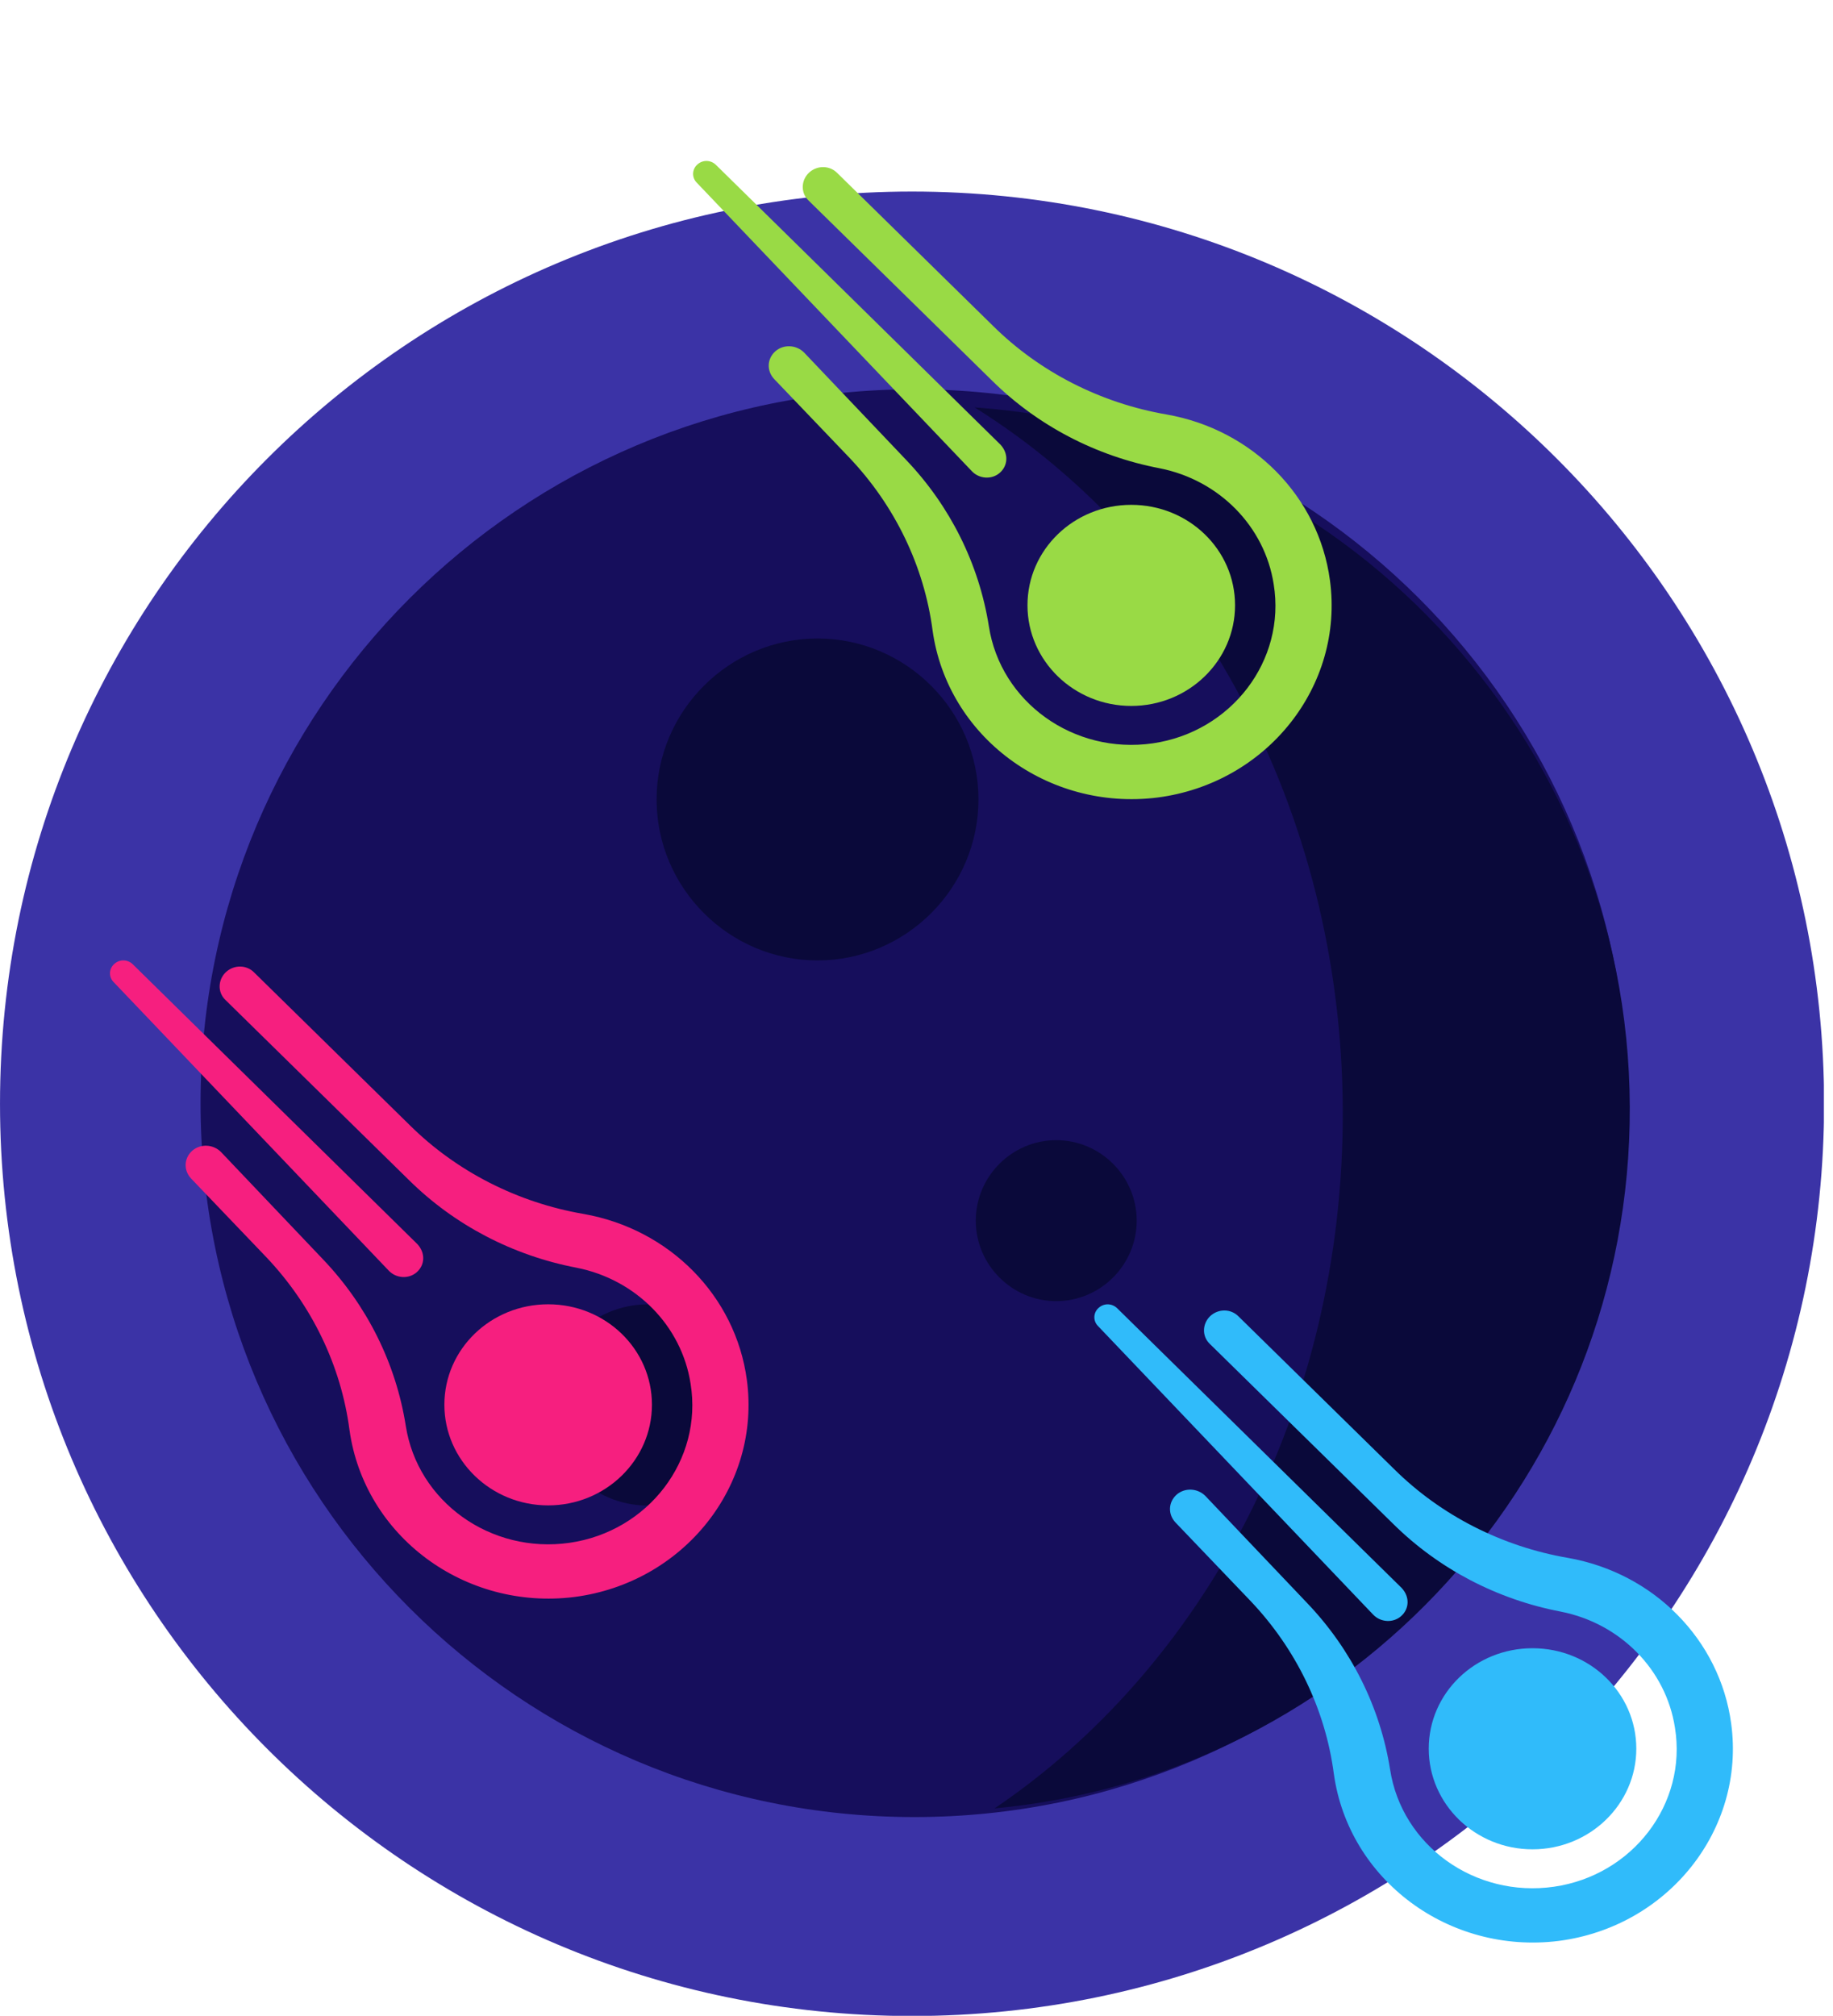 <?xml version="1.0" encoding="UTF-8" standalone="no"?>
<!DOCTYPE svg PUBLIC "-//W3C//DTD SVG 1.1//EN" "http://www.w3.org/Graphics/SVG/1.1/DTD/svg11.dtd">
<svg width="100%" height="100%" viewBox="0 0 201 221" version="1.1" xmlns="http://www.w3.org/2000/svg" xmlns:xlink="http://www.w3.org/1999/xlink" xml:space="preserve" xmlns:serif="http://www.serif.com/" style="fill-rule:evenodd;clip-rule:evenodd;stroke-linejoin:round;stroke-miterlimit:2;">
    <g id="Artboard1" transform="matrix(1,0,0,1,-98,-72)">
        <rect x="98" y="72" width="200" height="221" style="fill:none;"/>
        <clipPath id="_clip1">
            <rect x="98" y="72" width="200" height="221"/>
        </clipPath>
        <g clip-path="url(#_clip1)">
            <g transform="matrix(3.775,0,0,3.775,98.001,93)">
                <g>
                    <g>
                        <path d="M0,26.492C0.002,11.859 11.861,0.002 26.492,0C41.125,0.002 52.982,11.859 52.986,26.492C52.982,41.125 41.125,52.982 26.492,52.986C11.861,52.982 0.002,41.125 0,26.492ZM6,26.492C6.021,37.808 15.176,46.966 26.493,46.984C37.809,46.965 46.967,37.808 46.985,26.492C46.966,15.175 37.809,6.02 26.492,6C15.175,6.02 6.02,15.175 6,26.492Z" style="fill:rgb(59,51,166);fill-rule:nonzero;"/>
                    </g>
                </g>
            </g>
            <g transform="matrix(3.403,0,0,3.403,28.111,-3218.09)">
                <g>
                    <path d="M50,979.362C37.298,979.362 27,989.66 27,1002.36C27,1015.07 37.298,1025.36 50,1025.36C62.703,1025.36 73,1015.07 73,1002.36C73,989.66 62.703,979.362 50,979.362L50,979.362Z" style="fill:rgb(22,14,92);fill-rule:nonzero;"/>
                </g>
            </g>
            <g transform="matrix(1,0,0,1,-66.178,-51.399)">
                <path d="M253.825,193.399C263.531,193.399 271.473,201.34 271.473,211.046C271.473,220.752 263.531,228.693 253.825,228.693C244.12,228.693 236.178,220.752 236.178,211.046C236.178,201.34 244.12,193.399 253.825,193.399Z" style="fill:rgb(10,9,58);fill-rule:nonzero;"/>
            </g>
            <g transform="matrix(1,0,0,1,-66.178,-51.399)">
                <path d="M235.208,266.399C241.274,266.399 246.237,271.362 246.237,277.428C246.237,283.494 241.274,288.457 235.208,288.457C229.142,288.457 224.178,283.494 224.178,277.428C224.178,271.362 229.142,266.399 235.208,266.399Z" style="fill:rgb(10,9,58);fill-rule:nonzero;"/>
            </g>
            <g transform="matrix(1,0,0,1,-66.178,-51.399)">
                <path d="M280.002,248.399C284.855,248.399 288.825,252.369 288.825,257.222C288.825,262.075 284.855,266.046 280.002,266.046C275.149,266.046 271.178,262.075 271.178,257.222C271.178,252.369 275.149,248.399 280.002,248.399Z" style="fill:rgb(10,9,58);fill-rule:nonzero;"/>
            </g>
            <g transform="matrix(-0.269,0.001,-0.001,-0.269,277.001,270)">
                <g>
                    <path d="M266,571C117,560 0,436 0,285C0,136 114,13 260,0C175,57 117,162 117,284C117,407 177,515 266,571Z" style="fill:rgb(10,9,58);fill-rule:nonzero;"/>
                </g>
            </g>
            <g transform="matrix(0.802,0,0,0.776,213.774,211.829)">
                <path d="M43.362,47.888L5.778,7.157C5.453,6.823 5.272,6.375 5.272,5.909C5.272,5.415 5.476,4.942 5.837,4.604C6.579,3.891 7.678,3.921 8.39,4.633L47.311,44.177C48.439,45.453 48.32,47.146 47.193,48.155C46.093,49.135 44.372,49.016 43.362,47.888Z" style="fill:rgb(48,187,250);fill-rule:nonzero;"/>
                <path d="M16.376,34.915C15.308,33.757 15.366,32.036 16.524,30.967C17.653,29.958 19.374,30.047 20.443,31.145L34.396,46.315C40.42,52.84 44.36,61.019 45.708,69.797C47.311,80.574 57.345,87.967 68.122,86.363C78.868,84.76 86.35,74.666 84.657,63.89C83.44,55.726 77.206,49.165 69.071,47.503C60.358,45.785 52.366,41.468 46.153,35.123L21.037,9.651C19.968,8.582 20.028,6.831 21.097,5.762C22.225,4.663 23.947,4.693 24.986,5.792L46.272,27.375C52.655,33.906 60.998,38.3 70.022,39.903C81.778,42.04 90.803,51.48 92.347,63.326C94.306,78.288 83.708,92.033 68.745,94.022C53.724,95.952 40.037,85.382 38.018,70.42C36.86,61.306 32.852,52.786 26.677,46.046L16.376,34.915Z" style="fill:rgb(48,187,250);fill-rule:nonzero;"/>
                <path d="M79.373,66.858C79.373,58.991 73.02,52.668 65.183,52.668C57.346,52.668 50.992,58.991 50.992,66.858C50.992,74.695 57.346,81.078 65.183,81.078C73.02,81.078 79.373,74.695 79.373,66.858Z" style="fill:rgb(48,187,250);fill-rule:nonzero;"/>
            </g>
            <g transform="matrix(0.802,2.1684e-19,2.1684e-19,0.776,169.774,86.477)">
                <path d="M43.362,47.888L5.778,7.157C5.453,6.823 5.272,6.375 5.272,5.909C5.272,5.415 5.476,4.942 5.837,4.604C6.579,3.891 7.678,3.921 8.39,4.633L47.311,44.177C48.439,45.453 48.32,47.146 47.193,48.155C46.093,49.135 44.372,49.016 43.362,47.888Z" style="fill:rgb(153,218,69);fill-rule:nonzero;"/>
                <path d="M16.376,34.915C15.308,33.757 15.366,32.036 16.524,30.967C17.653,29.958 19.374,30.047 20.443,31.145L34.396,46.315C40.42,52.84 44.36,61.019 45.708,69.797C47.311,80.574 57.345,87.967 68.122,86.363C78.868,84.76 86.35,74.666 84.657,63.89C83.44,55.726 77.206,49.165 69.071,47.503C60.358,45.785 52.366,41.468 46.153,35.123L21.037,9.651C19.968,8.582 20.028,6.831 21.097,5.762C22.225,4.663 23.947,4.693 24.986,5.792L46.272,27.375C52.655,33.906 60.998,38.3 70.022,39.903C81.778,42.04 90.803,51.48 92.347,63.326C94.306,78.288 83.708,92.033 68.745,94.022C53.724,95.952 40.037,85.382 38.018,70.42C36.86,61.306 32.852,52.786 26.677,46.046L16.376,34.915Z" style="fill:rgb(153,218,69);fill-rule:nonzero;"/>
                <path d="M79.373,66.858C79.373,58.991 73.02,52.668 65.183,52.668C57.346,52.668 50.992,58.991 50.992,66.858C50.992,74.695 57.346,81.078 65.183,81.078C73.02,81.078 79.373,74.695 79.373,66.858Z" style="fill:rgb(153,218,69);fill-rule:nonzero;"/>
            </g>
            <g transform="matrix(0.802,-4.81482e-35,-4.81482e-35,0.776,105.833,174.123)">
                <path d="M43.362,47.888L5.778,7.157C5.453,6.823 5.272,6.375 5.272,5.909C5.272,5.415 5.476,4.942 5.837,4.604C6.579,3.891 7.678,3.921 8.39,4.633L47.311,44.177C48.439,45.453 48.32,47.146 47.193,48.155C46.093,49.135 44.372,49.016 43.362,47.888Z" style="fill:rgb(246,31,127);fill-rule:nonzero;"/>
                <path d="M16.376,34.915C15.308,33.757 15.366,32.036 16.524,30.967C17.653,29.958 19.374,30.047 20.443,31.145L34.396,46.315C40.42,52.84 44.36,61.019 45.708,69.797C47.311,80.574 57.345,87.967 68.122,86.363C78.868,84.76 86.35,74.666 84.657,63.89C83.44,55.726 77.206,49.165 69.071,47.503C60.358,45.785 52.366,41.468 46.153,35.123L21.037,9.651C19.968,8.582 20.028,6.831 21.097,5.762C22.225,4.663 23.947,4.693 24.986,5.792L46.272,27.375C52.655,33.906 60.998,38.3 70.022,39.903C81.778,42.04 90.803,51.48 92.347,63.326C94.306,78.288 83.708,92.033 68.745,94.022C53.724,95.952 40.037,85.382 38.018,70.42C36.86,61.306 32.852,52.786 26.677,46.046L16.376,34.915Z" style="fill:rgb(246,31,127);fill-rule:nonzero;"/>
                <path d="M79.373,66.858C79.373,58.991 73.02,52.668 65.183,52.668C57.346,52.668 50.992,58.991 50.992,66.858C50.992,74.695 57.346,81.078 65.183,81.078C73.02,81.078 79.373,74.695 79.373,66.858Z" style="fill:rgb(246,31,127);fill-rule:nonzero;"/>
            </g>
        </g>
    </g>
</svg>
